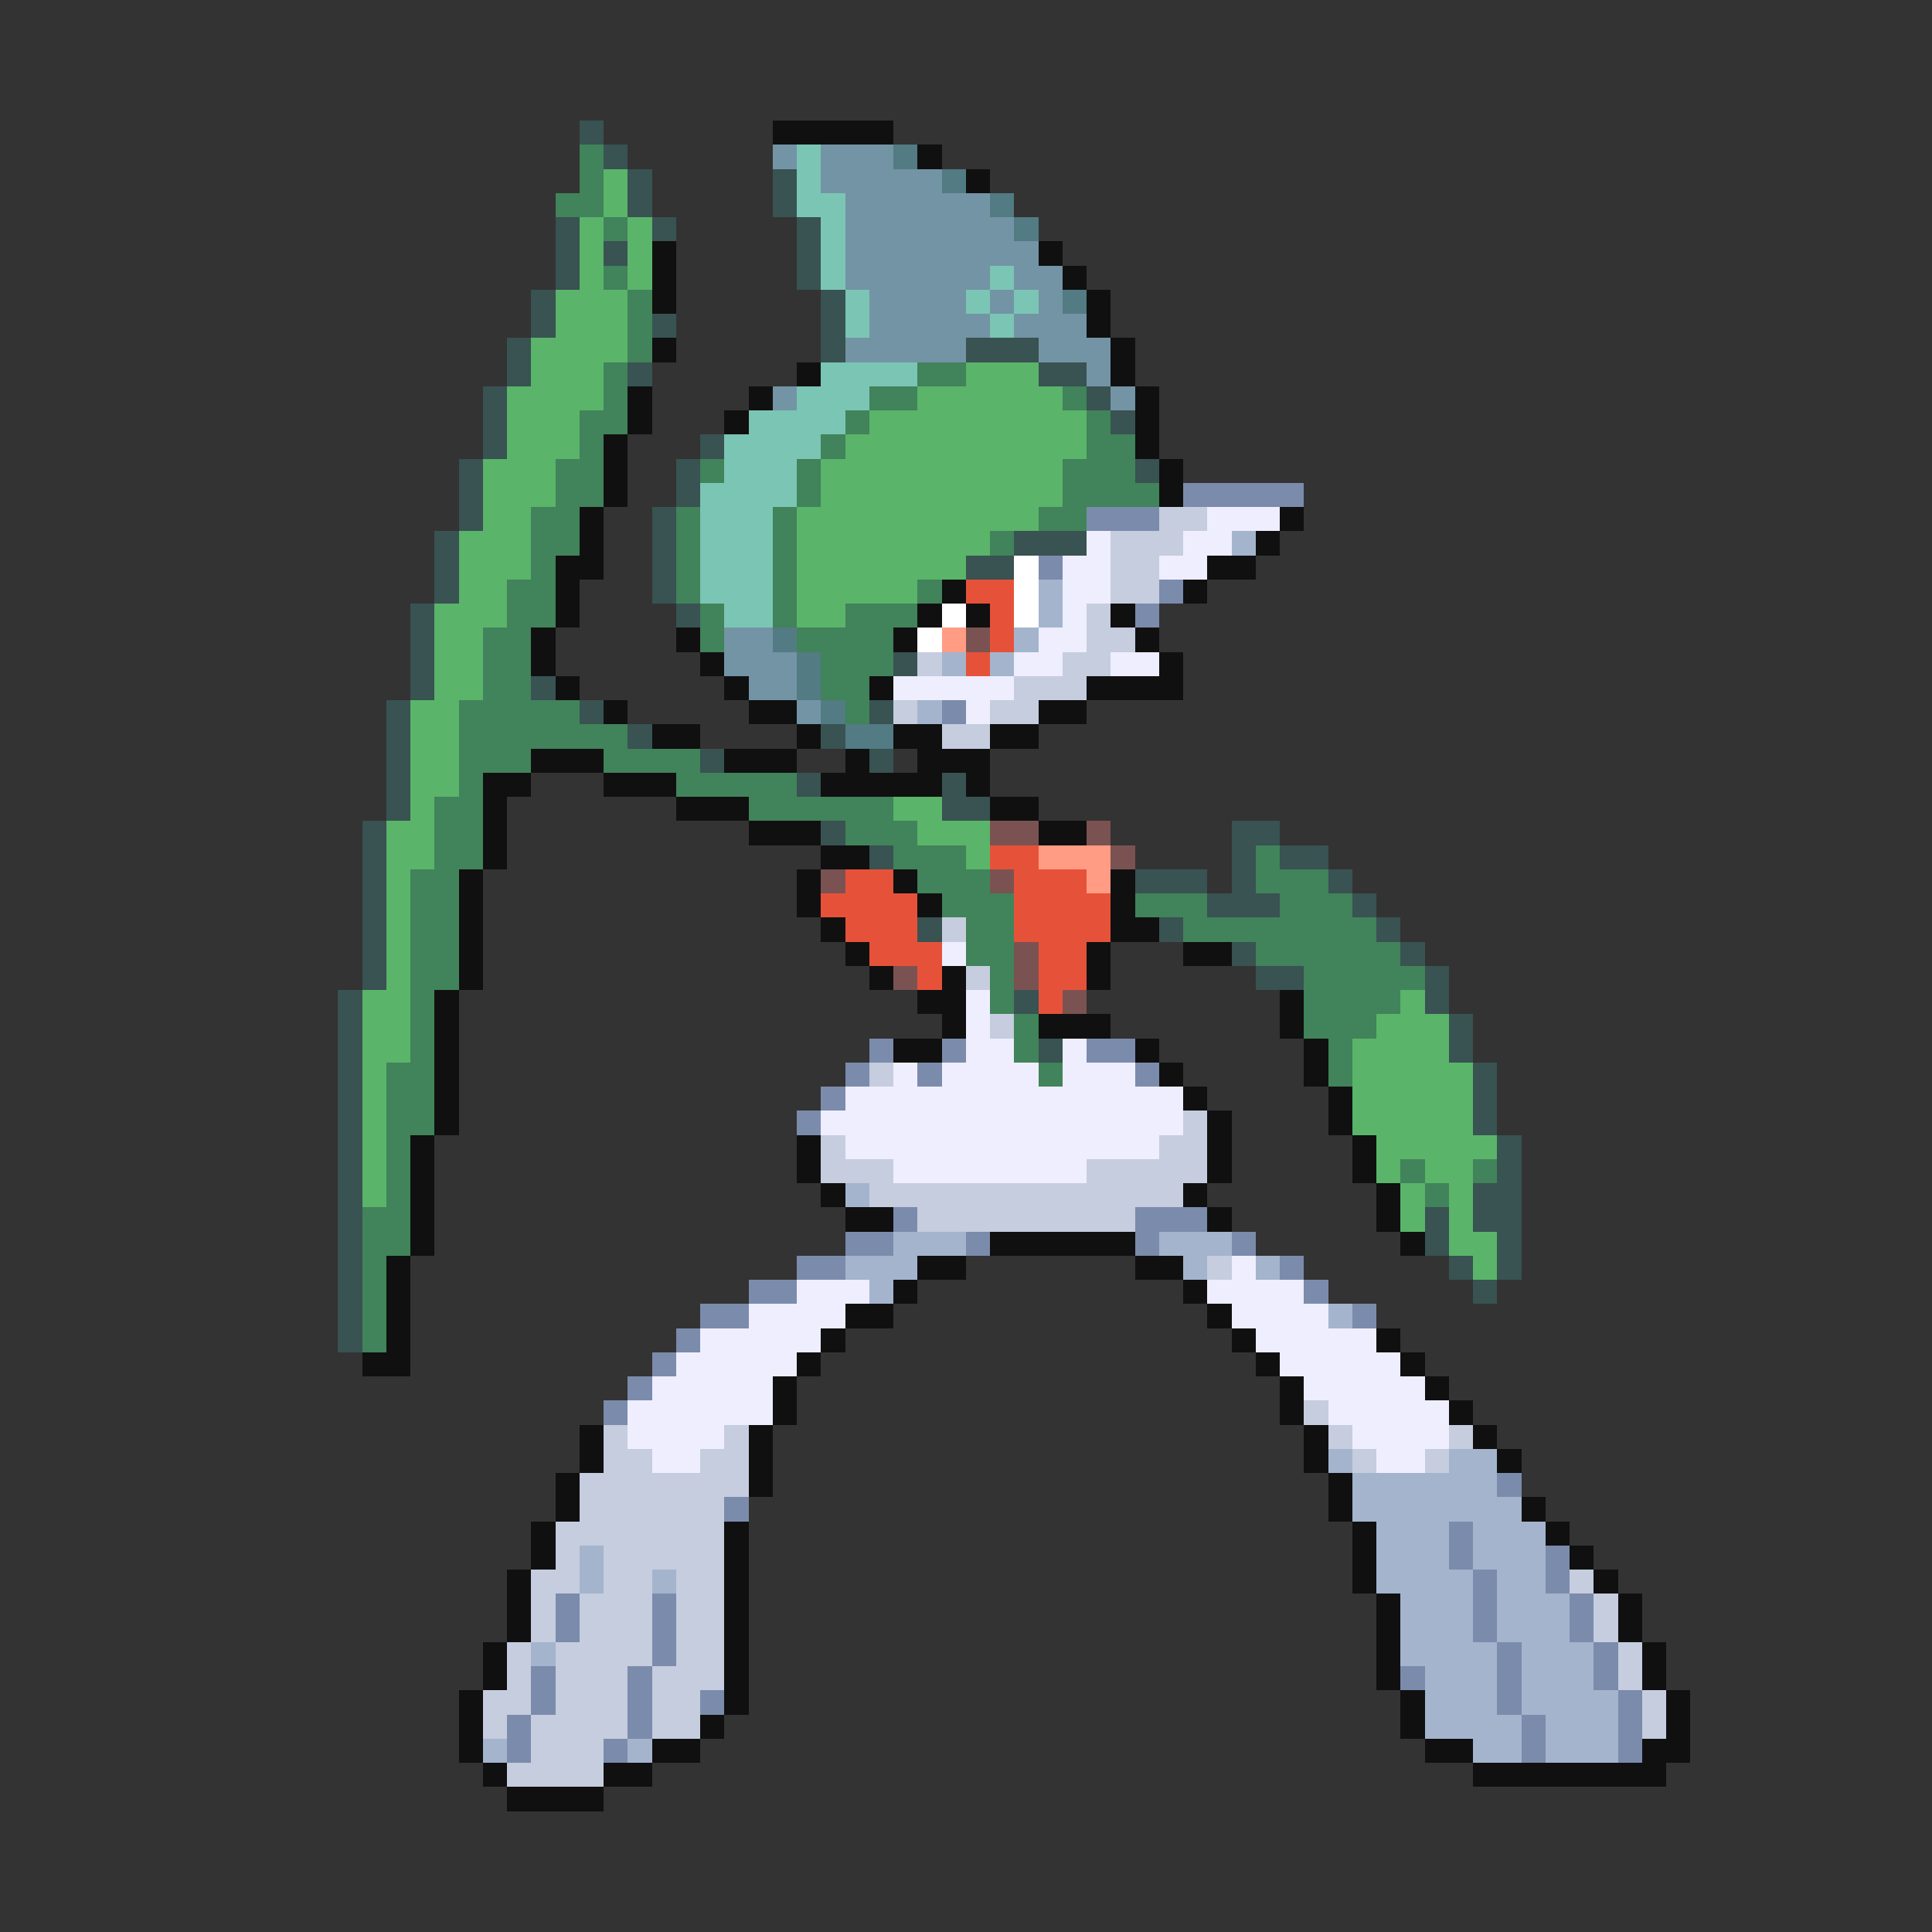 <svg xmlns="http://www.w3.org/2000/svg" viewBox="0 -0.5 80 80" shape-rendering="crispEdges">
<rect x="0" y="-0.5" width="80" height="80" fill="#333333" stroke="none"/>
<path stroke="#395252" d="M24 5h1M25 6h1M26 7h1M32 7h1M26 8h1M32 8h1M23 9h1M27 9h1M33 9h1M23 10h1M25 10h1M33 10h1M23 11h1M33 11h1M22 12h1M34 12h1M22 13h1M27 13h1M34 13h1M21 14h1M34 14h1M40 14h3M21 15h1M26 15h1M43 15h2M20 16h1M45 16h1M20 17h1M46 17h1M20 18h1M29 18h1M19 19h1M28 19h1M47 19h1M19 20h1M28 20h1M19 21h1M27 21h1M18 22h1M27 22h1M42 22h3M18 23h1M27 23h1M40 23h2M18 24h1M27 24h1M17 25h1M28 25h1M17 26h1M17 27h1M37 27h1M17 28h1M22 28h1M16 29h1M24 29h1M36 29h1M16 30h1M26 30h1M34 30h1M16 31h1M29 31h1M36 31h1M16 32h1M33 32h1M39 32h1M16 33h1M39 33h2M15 34h1M34 34h1M51 34h2M15 35h1M36 35h1M51 35h1M53 35h2M15 36h1M47 36h3M51 36h1M55 36h1M15 37h1M50 37h3M56 37h1M15 38h1M38 38h1M48 38h1M57 38h1M15 39h1M51 39h1M58 39h1M15 40h1M52 40h2M59 40h1M14 41h1M42 41h1M59 41h1M14 42h1M60 42h1M14 43h1M43 43h1M60 43h1M14 44h1M61 44h1M14 45h1M61 45h1M14 46h1M61 46h1M14 47h1M62 47h1M14 48h1M62 48h1M14 49h1M61 49h2M14 50h1M59 50h1M61 50h2M14 51h1M59 51h1M62 51h1M14 52h1M60 52h1M62 52h1M14 53h1M61 53h1M14 54h1M14 55h1" />
<path stroke="#101010" d="M32 5h5M38 6h1M40 7h1M27 10h1M43 10h1M27 11h1M44 11h1M27 12h1M45 12h1M45 13h1M27 14h1M46 14h1M33 15h1M46 15h1M26 16h1M31 16h1M47 16h1M26 17h1M30 17h1M47 17h1M25 18h1M47 18h1M25 19h1M48 19h1M25 20h1M48 20h1M24 21h1M53 21h1M24 22h1M52 22h1M23 23h2M50 23h2M23 24h1M39 24h1M49 24h1M23 25h1M38 25h1M40 25h1M46 25h1M22 26h1M28 26h1M37 26h1M47 26h1M22 27h1M29 27h1M48 27h1M23 28h1M30 28h1M36 28h1M45 28h4M25 29h1M31 29h2M43 29h2M27 30h2M33 30h1M37 30h2M41 30h2M22 31h3M30 31h3M35 31h1M38 31h3M20 32h2M25 32h3M34 32h5M40 32h1M20 33h1M28 33h3M41 33h2M20 34h1M31 34h3M43 34h2M20 35h1M34 35h2M19 36h1M33 36h1M37 36h1M46 36h1M19 37h1M33 37h1M38 37h1M46 37h1M19 38h1M34 38h1M46 38h2M19 39h1M35 39h1M45 39h1M49 39h2M19 40h1M36 40h1M39 40h1M45 40h1M18 41h1M38 41h2M53 41h1M18 42h1M39 42h1M43 42h3M53 42h1M18 43h1M37 43h2M47 43h1M54 43h1M18 44h1M48 44h1M54 44h1M18 45h1M49 45h1M55 45h1M18 46h1M50 46h1M55 46h1M17 47h1M33 47h1M50 47h1M56 47h1M17 48h1M33 48h1M50 48h1M56 48h1M17 49h1M34 49h1M49 49h1M57 49h1M17 50h1M35 50h2M50 50h1M57 50h1M17 51h1M41 51h6M58 51h1M16 52h1M38 52h2M47 52h2M16 53h1M37 53h1M49 53h1M16 54h1M35 54h2M50 54h1M16 55h1M34 55h1M51 55h1M57 55h1M15 56h2M33 56h1M52 56h1M58 56h1M32 57h1M53 57h1M59 57h1M32 58h1M53 58h1M60 58h1M24 59h1M31 59h1M54 59h1M61 59h1M24 60h1M31 60h1M54 60h1M62 60h1M23 61h1M31 61h1M55 61h1M23 62h1M55 62h1M63 62h1M22 63h1M30 63h1M56 63h1M64 63h1M22 64h1M30 64h1M56 64h1M65 64h1M21 65h1M30 65h1M56 65h1M66 65h1M21 66h1M30 66h1M57 66h1M67 66h1M21 67h1M30 67h1M57 67h1M67 67h1M20 68h1M30 68h1M57 68h1M68 68h1M20 69h1M30 69h1M57 69h1M68 69h1M19 70h1M30 70h1M58 70h1M69 70h1M19 71h1M29 71h1M58 71h1M69 71h1M19 72h1M27 72h2M59 72h2M68 72h2M20 73h1M25 73h2M61 73h8M21 74h4" />
<path stroke="#41835a" d="M24 6h1M24 7h1M23 8h2M25 9h1M25 11h1M26 12h1M26 13h1M26 14h1M25 15h1M38 15h2M25 16h1M36 16h2M44 16h1M24 17h2M35 17h1M45 17h1M24 18h1M34 18h1M45 18h2M23 19h2M29 19h1M33 19h1M44 19h3M23 20h2M33 20h1M44 20h4M22 21h2M28 21h1M32 21h1M43 21h2M22 22h2M28 22h1M32 22h1M41 22h1M22 23h1M28 23h1M32 23h1M21 24h2M28 24h1M32 24h1M38 24h1M21 25h2M29 25h1M32 25h1M35 25h3M20 26h2M29 26h1M33 26h4M20 27h2M34 27h3M20 28h2M34 28h2M19 29h5M35 29h1M19 30h7M19 31h3M25 31h4M19 32h1M28 32h5M18 33h2M31 33h6M18 34h2M35 34h3M18 35h2M37 35h3M52 35h1M17 36h2M38 36h3M52 36h3M17 37h2M39 37h3M47 37h3M53 37h3M17 38h2M40 38h2M49 38h8M17 39h2M40 39h2M52 39h6M17 40h2M41 40h1M54 40h5M17 41h1M41 41h1M54 41h4M17 42h1M42 42h1M54 42h3M17 43h1M42 43h1M55 43h1M16 44h2M43 44h1M55 44h1M16 45h2M16 46h2M16 47h1M16 48h1M58 48h1M61 48h1M16 49h1M59 49h1M15 50h2M15 51h2M15 52h1M15 53h1M15 54h1M15 55h1" />
<path stroke="#7394a4" d="M32 6h1M34 6h3M34 7h5M35 8h6M35 9h7M35 10h8M35 11h6M42 11h2M36 12h4M41 12h1M43 12h1M36 13h5M42 13h3M35 14h5M43 14h3M45 15h1M32 16h1M46 16h1M30 26h2M30 27h3M31 28h2M33 29h1" />
<path stroke="#7bc5b4" d="M33 6h1M33 7h1M33 8h2M34 9h1M34 10h1M34 11h1M41 11h1M35 12h1M40 12h1M42 12h1M35 13h1M41 13h1M34 15h4M33 16h3M31 17h4M30 18h4M30 19h3M29 20h4M29 21h3M29 22h3M29 23h3M29 24h3M30 25h2" />
<path stroke="#527b83" d="M37 6h1M39 7h1M41 8h1M42 9h1M44 12h1M32 26h1M33 27h1M33 28h1M34 29h1M35 30h2" />
<path stroke="#5ab46a" d="M25 7h1M25 8h1M24 9h1M26 9h1M24 10h1M26 10h1M24 11h1M26 11h1M23 12h3M23 13h3M22 14h4M22 15h3M40 15h3M21 16h4M38 16h6M21 17h3M36 17h9M21 18h3M35 18h10M20 19h3M34 19h10M20 20h3M34 20h10M20 21h2M33 21h10M19 22h3M33 22h8M19 23h3M33 23h7M19 24h2M33 24h5M18 25h3M33 25h2M18 26h2M18 27h2M18 28h2M17 29h2M17 30h2M17 31h2M17 32h2M17 33h1M37 33h2M16 34h2M38 34h3M16 35h2M40 35h1M16 36h1M16 37h1M16 38h1M16 39h1M16 40h1M15 41h2M58 41h1M15 42h2M57 42h3M15 43h2M56 43h4M15 44h1M56 44h5M15 45h1M56 45h5M15 46h1M56 46h5M15 47h1M57 47h5M15 48h1M57 48h1M59 48h2M15 49h1M58 49h1M60 49h1M58 50h1M60 50h1M60 51h2M61 52h1" />
<path stroke="#7b8bac" d="M49 20h5M45 21h3M43 23h1M48 24h1M47 25h1M39 29h1M36 43h1M39 43h1M45 43h2M35 44h1M38 44h1M47 44h1M34 45h1M33 46h1M37 50h1M47 50h3M35 51h2M40 51h1M47 51h1M51 51h1M33 52h2M53 52h1M31 53h2M54 53h1M29 54h2M56 54h1M28 55h1M27 56h1M26 57h1M25 58h1M62 61h1M30 62h1M60 63h1M60 64h1M64 64h1M61 65h1M64 65h1M23 66h1M27 66h1M61 66h1M65 66h1M23 67h1M27 67h1M61 67h1M65 67h1M27 68h1M62 68h1M66 68h1M22 69h1M26 69h1M58 69h1M62 69h1M66 69h1M22 70h1M26 70h1M29 70h1M62 70h1M67 70h1M21 71h1M26 71h1M63 71h1M67 71h1M21 72h1M25 72h1M63 72h1M67 72h1" />
<path stroke="#c5cdde" d="M48 21h2M46 22h3M46 23h2M46 24h2M45 25h1M45 26h2M38 27h1M44 27h2M42 28h3M37 29h1M41 29h2M39 30h2M39 38h1M40 40h1M41 42h1M36 44h1M49 46h1M34 47h1M48 47h2M34 48h3M45 48h5M36 49h13M38 50h9M50 52h1M54 58h1M25 59h1M30 59h1M55 59h1M60 59h1M25 60h2M29 60h2M56 60h1M59 60h1M24 61h7M24 62h6M23 63h7M23 64h1M25 64h5M22 65h2M25 65h2M28 65h2M65 65h1M22 66h1M24 66h3M28 66h2M66 66h1M22 67h1M24 67h3M28 67h2M66 67h1M21 68h1M23 68h4M28 68h2M67 68h1M21 69h1M23 69h3M27 69h3M67 69h1M20 70h2M23 70h3M27 70h2M68 70h1M20 71h1M22 71h4M27 71h2M68 71h1M22 72h3M21 73h4" />
<path stroke="#eeeeff" d="M50 21h3M45 22h1M49 22h2M44 23h2M48 23h2M44 24h2M44 25h1M43 26h2M42 27h2M46 27h2M37 28h5M40 29h1M39 39h1M40 41h1M40 42h1M40 43h2M44 43h1M37 44h1M39 44h4M44 44h3M35 45h14M34 46h15M35 47h13M37 48h8M51 52h1M33 53h3M50 53h4M31 54h4M51 54h4M29 55h5M52 55h5M28 56h5M53 56h5M27 57h5M54 57h5M26 58h6M55 58h5M26 59h4M56 59h4M27 60h2M57 60h2" />
<path stroke="#a4b4cd" d="M51 22h1M43 24h1M43 25h1M42 26h1M39 27h1M41 27h1M38 29h1M35 49h1M37 51h3M48 51h3M35 52h3M49 52h1M52 52h1M36 53h1M55 54h1M55 60h1M60 60h2M56 61h6M56 62h7M57 63h3M61 63h3M24 64h1M57 64h3M61 64h3M24 65h1M27 65h1M57 65h4M62 65h2M58 66h3M62 66h3M58 67h3M62 67h3M22 68h1M58 68h4M63 68h3M59 69h3M63 69h3M59 70h3M63 70h4M59 71h4M64 71h3M20 72h1M26 72h1M61 72h2M64 72h3" />
<path stroke="#ffffff" d="M42 23h1M42 24h1M39 25h1M42 25h1M38 26h1" />
<path stroke="#e65239" d="M40 24h2M41 25h1M41 26h1M40 27h1M41 35h2M35 36h2M42 36h3M34 37h4M42 37h4M35 38h3M42 38h4M36 39h3M43 39h2M38 40h1M43 40h2M43 41h1" />
<path stroke="#ff9c83" d="M39 26h1M43 35h3M45 36h1" />
<path stroke="#7b5252" d="M40 26h1M41 34h2M45 34h1M46 35h1M34 36h1M41 36h1M42 39h1M37 40h1M42 40h1M44 41h1" />
</svg>